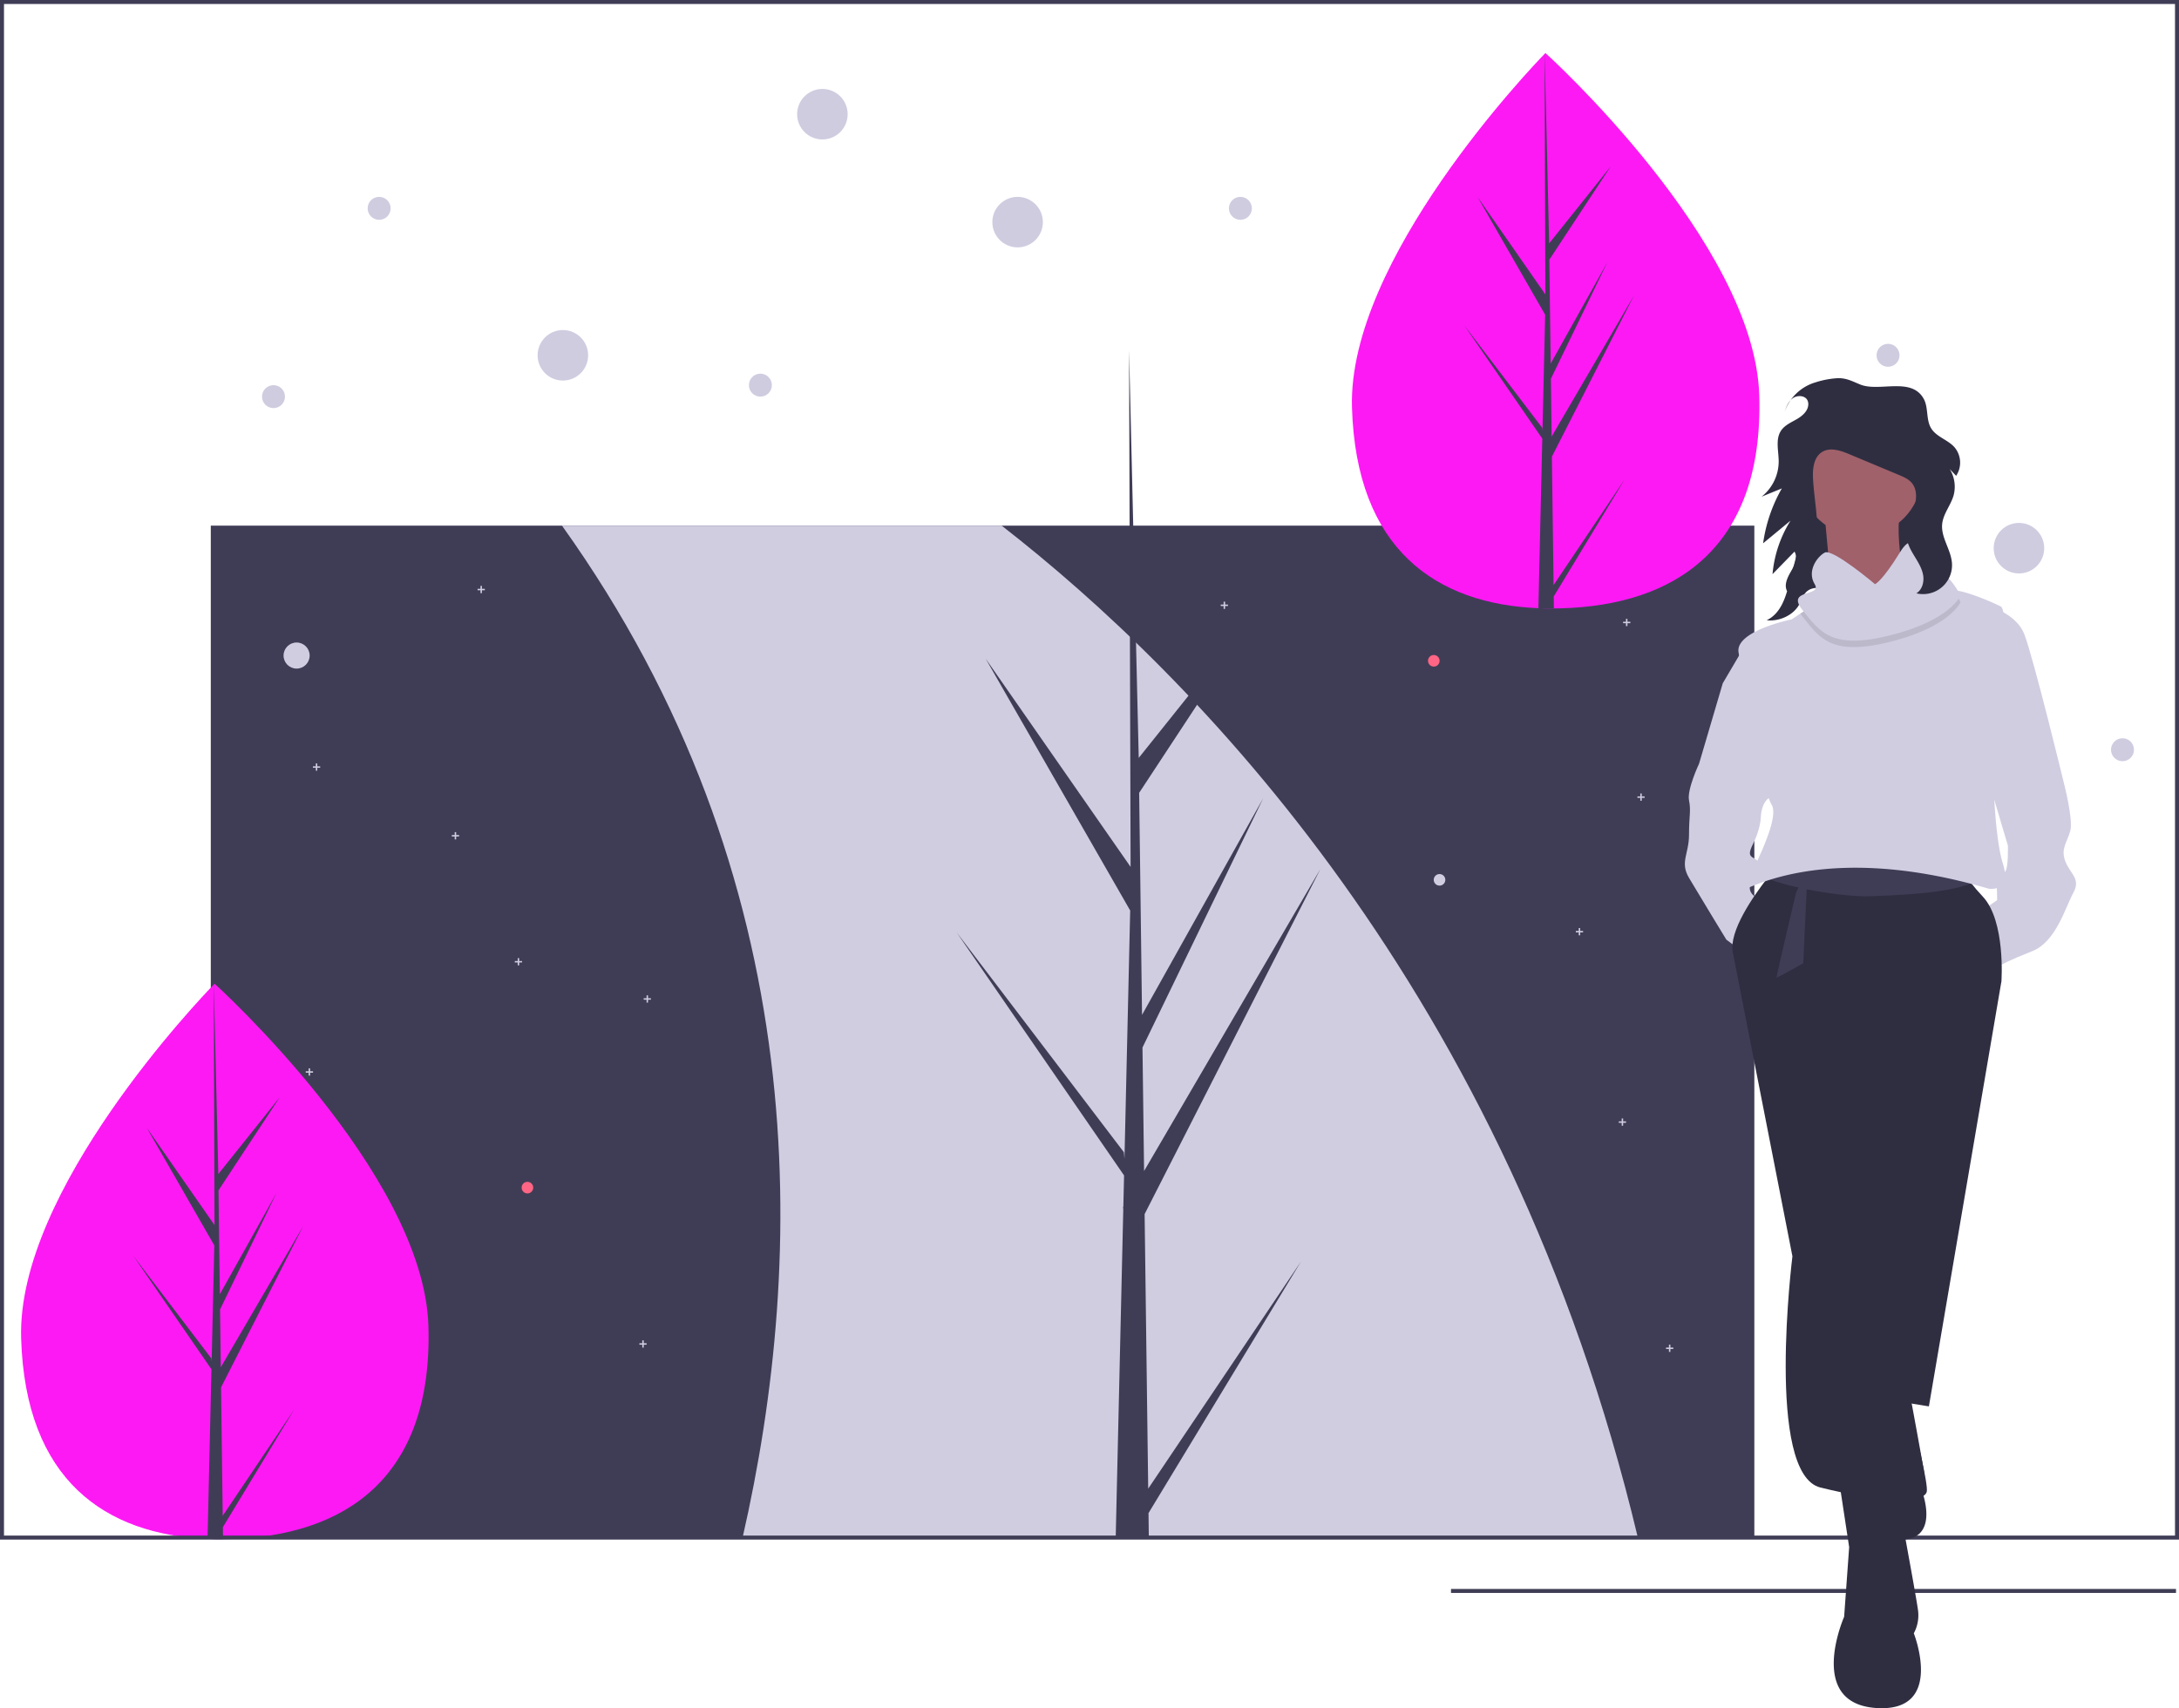 <svg xmlns="http://www.w3.org/2000/svg" id="a353db68-7658-4a59-aa52-87f89f6bea68" data-name="Layer 1" viewBox="0 0 1091 855.447" class="injected-svg ClassicGrid__ImageFile-sc-td9pmq-4 fNAcXv grid_media" xmlns:xlink="http://www.w3.org/1999/xlink"><title>winter_road</title><rect x="726.5" y="795.723" width="363" height="2" fill="#3f3d56"></rect><rect x="105.537" y="263.234" width="772.841" height="506.863" fill="#3f3d56"></rect><path d="M426.287,792.374c32.104-140.38,35.896-330.121-90.411-506.863H556.021c95.386,74.209,253.331,233.164,318.557,506.863Z" transform="translate(-54.5 -22.277)" fill="#d0cde1"></path><circle cx="148.508" cy="328.29" r="6.534" fill="#d0cde1"></circle><circle cx="720.756" cy="440.608" r="2.904" fill="#d0cde1"></circle><circle cx="195.253" cy="712.321" r="2.904" fill="#d0cde1"></circle><circle cx="717.888" cy="330.919" r="2.904" fill="#ff6584"></circle><circle cx="264.077" cy="594.746" r="2.904" fill="#ff6584"></circle><polygon points="160.305 383.765 158.853 383.765 158.853 382.313 158.127 382.313 158.127 383.765 156.675 383.765 156.675 384.491 158.127 384.491 158.127 385.942 158.853 385.942 158.853 384.491 160.305 384.491 160.305 383.765" fill="#d0cde1"></polygon><polygon points="156.72 536.469 155.268 536.469 155.268 535.017 154.542 535.017 154.542 536.469 153.09 536.469 153.09 537.195 154.542 537.195 154.542 538.647 155.268 538.647 155.268 537.195 156.72 537.195 156.72 536.469" fill="#d0cde1"></polygon><polygon points="242.751 294.866 241.299 294.866 241.299 293.414 240.573 293.414 240.573 294.866 239.121 294.866 239.121 295.592 240.573 295.592 240.573 297.044 241.299 297.044 241.299 295.592 242.751 295.592 242.751 294.866" fill="#d0cde1"></polygon><polygon points="837.795 674.834 836.343 674.834 836.343 673.383 835.617 673.383 835.617 674.834 834.165 674.834 834.165 675.56 835.617 675.56 835.617 677.012 836.343 677.012 836.343 675.56 837.795 675.56 837.795 674.834" fill="#d0cde1"></polygon><polygon points="823.457 398.82 822.005 398.82 822.005 397.368 821.279 397.368 821.279 398.82 819.827 398.82 819.827 399.546 821.279 399.546 821.279 400.998 822.005 400.998 822.005 399.546 823.457 399.546 823.457 398.82" fill="#d0cde1"></polygon><polygon points="229.846 418.177 228.394 418.177 228.394 416.725 227.668 416.725 227.668 418.177 226.216 418.177 226.216 418.903 227.668 418.903 227.668 420.355 228.394 420.355 228.394 418.903 229.846 418.903 229.846 418.177" fill="#d0cde1"></polygon><polygon points="323.763 672.684 322.311 672.684 322.311 671.232 321.585 671.232 321.585 672.684 320.133 672.684 320.133 673.41 321.585 673.41 321.585 674.862 322.311 674.862 322.311 673.41 323.763 673.41 323.763 672.684" fill="#d0cde1"></polygon><polygon points="792.629 466.21 791.177 466.21 791.177 464.759 790.451 464.759 790.451 466.21 788.999 466.21 788.999 466.936 790.451 466.936 790.451 468.388 791.177 468.388 791.177 466.936 792.629 466.936 792.629 466.21" fill="#d0cde1"></polygon><polygon points="325.913 499.906 324.462 499.906 324.462 498.454 323.736 498.454 323.736 499.906 322.284 499.906 322.284 500.632 323.736 500.632 323.736 502.084 324.462 502.084 324.462 500.632 325.913 500.632 325.913 499.906" fill="#d0cde1"></polygon><polygon points="814.137 561.561 812.685 561.561 812.685 560.109 811.959 560.109 811.959 561.561 810.507 561.561 810.507 562.287 811.959 562.287 811.959 563.739 812.685 563.739 812.685 562.287 814.137 562.287 814.137 561.561" fill="#d0cde1"></polygon><polygon points="816.287 311.356 814.835 311.356 814.835 309.904 814.109 309.904 814.109 311.356 812.658 311.356 812.658 312.082 814.109 312.082 814.109 313.533 814.835 313.533 814.835 312.082 816.287 312.082 816.287 311.356" fill="#d0cde1"></polygon><polygon points="614.833 302.752 613.381 302.752 613.381 301.301 612.655 301.301 612.655 302.752 611.203 302.752 611.203 303.478 612.655 303.478 612.655 304.93 613.381 304.93 613.381 303.478 614.833 303.478 614.833 302.752" fill="#d0cde1"></polygon><polygon points="261.391 481.266 259.939 481.266 259.939 479.814 259.213 479.814 259.213 481.266 257.761 481.266 257.761 481.992 259.213 481.992 259.213 483.444 259.939 483.444 259.939 481.992 261.391 481.992 261.391 481.266" fill="#d0cde1"></polygon><path d="M629.39,767.78l76.501-113.765L629.546,780.019l.16,12.801q-8.377.064-16.592-.279l3.794-164.553-.104-1.269.14-.245.363-15.549L533.53,489.289l83.679,109.998.297,3.287,2.866-124.326L548.01,352.139l72.567,104.267-.757-257.572.002-.857.025.843,4.803,203.002,65.949-82.459L624.866,419.31l1.439,111.207,60.686-108.534L626.528,546.866l.801,61.837,88.254-151.186L627.598,630.275Z" transform="translate(-54.5 -22.277)" fill="#3f3d56"></path><path d="M269.008,686.402c2.243,76.794-42.627,104.937-98.938,106.581q-1.962.057-3.906.07-3.917.03-7.758-.13c-50.927-2.114-91.24-29.148-93.325-100.566-2.158-73.909,89.578-169.939,96.461-177.042.006-0.0.006-0.0.012-.007.261-.271.395-.406.395-.406S266.766,609.614,269.008,686.402Z" transform="translate(-54.5 -22.277)" fill="#fd19f4"></path><path d="M166.016,781.345l35.771-53.194-35.697,58.917.075,5.986q-3.917.03-7.758-.13l1.774-76.942-.049-.594.065-.115.17-7.271-39.173-56.875,39.127,51.433.139,1.537,1.34-58.133L127.964,586.998l33.931,48.754-.354-120.436.001-.401.012.394,2.246,94.92,30.836-38.557-30.736,46.734.673,51.999,28.376-50.749-28.272,58.393.375,28.914,41.266-70.692-41.141,80.779Z" transform="translate(-54.5 -22.277)" fill="#3f3d56"></path><path d="M935.346,220.329c2.243,76.794-42.627,104.937-98.938,106.581q-1.962.057-3.906.07-3.917.03-7.758-.13c-50.927-2.114-91.24-29.148-93.325-100.566C729.26,152.376,820.996,56.346,827.879,49.243c.006-0.0.006-0.0.012-.007.261-.271.395-.406.395-.406S933.104,143.542,935.346,220.329Z" transform="translate(-54.5 -22.277)" fill="#fd19f4"></path><path d="M832.354,315.272l35.771-53.194L832.427,320.995l.075,5.986q-3.917.03-7.758-.13l1.774-76.942-.049-.594.065-.115.17-7.271-39.173-56.875,39.127,51.433.139,1.537,1.34-58.133-33.835-58.966,33.931,48.754-.354-120.436.001-.401.012.394,2.246,94.92L860.974,105.599l-30.736,46.734.673,51.999,28.376-50.749-28.272,58.393.375,28.914,41.266-70.692-41.141,80.779Z" transform="translate(-54.5 -22.277)" fill="#3f3d56"></path><circle cx="621.047" cy="104.335" r="5.75" fill="#cfcce0"></circle><circle cx="380.716" cy="192.878" r="5.75" fill="#cfcce0"></circle><circle cx="1062.708" cy="375.458" r="5.75" fill="#cfcce0"></circle><circle cx="945.322" cy="177.929" r="5.75" fill="#cfcce0"></circle><circle cx="189.831" cy="104.335" r="5.75" fill="#cfcce0"></circle><circle cx="136.935" cy="198.628" r="5.75" fill="#cfcce0"></circle><circle cx="509.506" cy="111.234" r="12.649" fill="#cfcce0"></circle><circle cx="281.823" cy="177.929" r="12.649" fill="#cfcce0"></circle><circle cx="411.763" cy="57.189" r="12.649" fill="#cfcce0"></circle><circle cx="1010.867" cy="274.522" r="12.649" fill="#cfcce0"></circle><path d="M1145.5,793.277H54.5v-771h1091Zm-1089-2h1087v-767H56.5Z" transform="translate(-54.5 -22.277)" fill="#3f3d56"></path><path d="M958.458,265.223c-2.99-.336-5.203,2.744-5.035,5.407s1.809,5.052,2.736,7.59c2.032,5.565.566,11.602-.912,17.303l-5.066,19.54c-1.771,6.832-4.188,14.454-11.126,17.836,6.55.685,13.394-2.621,16.284-7.867,1.32-2.396,1.977-5.245,4.301-6.941,2.428-1.772,6.048-1.703,8.955-.636s5.302,2.966,7.758,4.707c3.409,2.416,7.188,4.64,11.489,5.315s9.227-.537,11.601-3.782c2.154-2.944,2.231-7.332,5.735-8.971,2.868-1.342,6.357.034,9.106,1.559s5.793,3.301,8.967,2.705c3.802-.714,5.822-4.665,5.462-8.089s-2.413-6.492-4.061-9.606a44.468,44.468,0,0,1-4.334-29.763c1.385-6.674,4.341-13.318,3.23-20.031-1.535-9.275-11.021-16.507-21.397-18.399s-21.268.796-30.497,5.398c-5.991,2.987-11.636,6.952-14.757,12.373s-3.21,12.511,1.149,17.217" transform="translate(-54.5 -22.277)" fill="#2f2e41"></path><path d="M927.854,346.114l-10.788,18.34-11.867,40.276s-6.113,12.946-5.034,18.34,0,7.552,0,17.261-4.675,13.665,0,21.576,18.699,30.926,18.699,30.926l4.315,3.236s5.754-21.576,11.867-23.374c0,0-6.832-3.596-3.596-8.271s6.473-7.399,3.596-10.532-6.473-1.695-2.877-8.887,3.956-12.586,3.956-13.665.719-11.148,8.271-10.429S927.854,346.114,927.854,346.114Z" transform="translate(-54.5 -22.277)" fill="#d0cde1"></path><path d="M1045.804,324.538s17.621,3.236,22.295,15.463,19.778,74.438,19.778,74.438,4.675,17.98,3.236,23.734-5.034,8.99-2.517,15.463,7.911,8.63,3.956,15.823-8.63,24.453-20.497,29.128-15.463,6.832-15.463,6.832l-6.832-29.128,4.675-3.236s0-7.192-.36-8.271,2.541-4.446,4.327-5.999,1.427-13.06,1.427-13.06l-15.823-53.221Z" transform="translate(-54.5 -22.277)" fill="#d0cde1"></path><path d="M1056.592,513.69l-66.886,32.724,6.113,124.423s25.172,92.059,23.374,98.532-25.532,4.675-53.221-2.158-14.025-115.793-14.025-115.793S924.977,513.69,922.1,499.306c-2.129-10.648,10.522-28.592,17.236-37.19,2.355-3.017,3.981-4.883,3.981-4.883l92.059-3.956s.227,3.639,6.106,11.274c1.514,1.967,3.402,4.2,5.761,6.707C1058.75,483.483,1056.592,513.69,1056.592,513.69Z" transform="translate(-54.5 -22.277)" fill="#2f2e41"></path><path d="M975.321,763.974l5.034,33.084-2.517,34.882s-19.059,43.152,15.823,45.67,19.059-37.399,19.059-37.399a18.959,18.959,0,0,0,2.158-11.148c-.719-6.473-12.227-67.965-12.227-67.965Z" transform="translate(-54.5 -22.277)" fill="#2f2e41"></path><path d="M991.843,717.926l3.338,21.935-1.669,23.127s-12.637,28.611,10.491,30.28,12.637-24.796,12.637-24.796a12.57,12.57,0,0,0,1.431-7.391c-.477-4.292-8.106-45.062-8.106-45.062Z" transform="translate(-54.5 -22.277)" fill="#2f2e41"></path><polygon points="983.033 467.679 1002.092 491.413 965.772 704.299 934.846 699.264 931.25 512.989 983.033 467.679" fill="#2f2e41"></polygon><circle cx="931.61" cy="237.892" r="30.566" fill="#a0616a"></circle><path d="M968.129,280.666l4.315,47.108,38.478-1.438s-9.35-35.601-4.315-50.704Z" transform="translate(-54.5 -22.277)" fill="#a0616a"></path><path d="M1041.481,464.55c-11.82,5.117-36.939,6.023-49.798,6.527-15.398.604-42.84-4.75-52.348-8.961,2.355-3.017,3.981-4.883,3.981-4.883l92.059-3.956S1035.602,456.915,1041.481,464.55Z" transform="translate(-54.5 -22.277)" fill="#3f3d56"></path><path d="M953.745,469.458s-10.069,42.433-9.709,42.433,13.305-7.192,13.305-7.192l1.798-38.478h-3.956Z" transform="translate(-54.5 -22.277)" fill="#3f3d56"></path><path d="M1050.119,467.301c-81.99-24.093-120.827,1.079-121.906,0s18.34-33.803,13.305-42.074-14.744-65.448-16.542-76.236,26.611-16.542,26.611-16.542l4.337-2.891,5.372-3.582s63.65-4.675,67.606-7.552a5.605,5.605,0,0,1,3.513-.619c6.649.414,19.145,5.833,23.817,8.17,5.754,2.877-3.956,76.596-3.956,76.596s.36,37.399,5.034,52.143S1050.119,467.301,1050.119,467.301Z" transform="translate(-54.5 -22.277)" fill="#d0cde1"></path><path d="M1036.095,323.819s-5.034,12.227-34.882,19.778-35.601-1.798-44.231-12.586a17.684,17.684,0,0,1-1.057-1.453l5.372-3.582s63.65-4.675,67.606-7.552a5.605,5.605,0,0,1,3.513-.619A36.368,36.368,0,0,1,1036.095,323.819Z" transform="translate(-54.5 -22.277)" opacity="0.1"></path><path d="M1016.676,306.558s-1.938-22.305-10.858-7.736-12.516,16.007-12.516,16.007S972.085,296.849,968.129,299.006s-8.99,9.35-5.034,15.823-14.744,2.158-6.113,12.946,14.384,20.138,44.231,12.586,34.882-19.778,34.882-19.778S1028.543,304.041,1016.676,306.558Z" transform="translate(-54.5 -22.277)" fill="#d0cde1"></path><path d="M963.596,213.724a23.267,23.267,0,0,0-15.794,15.553l-.047.156c.879-2.802,1.875-5.779,4.186-7.591s6.365-1.66,7.585,1.01a4.474,4.474,0,0,1,.356,2.133c-.201,3.22-3.013,5.624-5.808,7.235s-5.939,2.959-7.763,5.62c-3.01,4.391-1.24,10.284-1.239,15.608a22.626,22.626,0,0,1-8.575,17.57l10.147-4.148a76.689,76.689,0,0,0-9.371,27.481l13.72-11.334a60.328,60.328,0,0,0-9.011,26.78l11.013-11.284c1.766,3.047.003,6.854-1.769,9.897s-3.604,6.788-1.947,9.895c9.321-4.351,14.065-15.131,14.922-25.382s-1.344-20.486-1.934-30.756c-.288-5.015.284-10.946,4.569-13.567,4.04-2.472,9.236-.688,13.606,1.14l24.744,10.352c2.409,1.008,4.917,2.087,6.579,4.101,3.016,3.652,2.283,9.083.726,13.556s-3.808,8.967-3.318,13.678c.357,3.433,2.144,6.532,3.94,9.48s3.681,5.961,4.272,9.361-.441,7.338-3.385,9.14a14.501,14.501,0,0,0,17.832-15.046c-.441-6.785-5.579-12.864-4.91-19.63.507-5.131,4.258-9.346,5.706-14.295a16.877,16.877,0,0,0-6.576-18.22l7.857,8.358a11.925,11.925,0,0,0-.89-14.408c-3.368-3.721-9.001-5.116-11.614-9.401-2.685-4.403-1.244-10.386-3.783-14.875-6.22-10.997-22.145-3.201-31.684-7.039-3.92-1.577-6.899-3.313-11.309-3.188A44.191,44.191,0,0,0,963.596,213.724Z" transform="translate(-54.5 -22.277)" fill="#2f2e41"></path></svg>